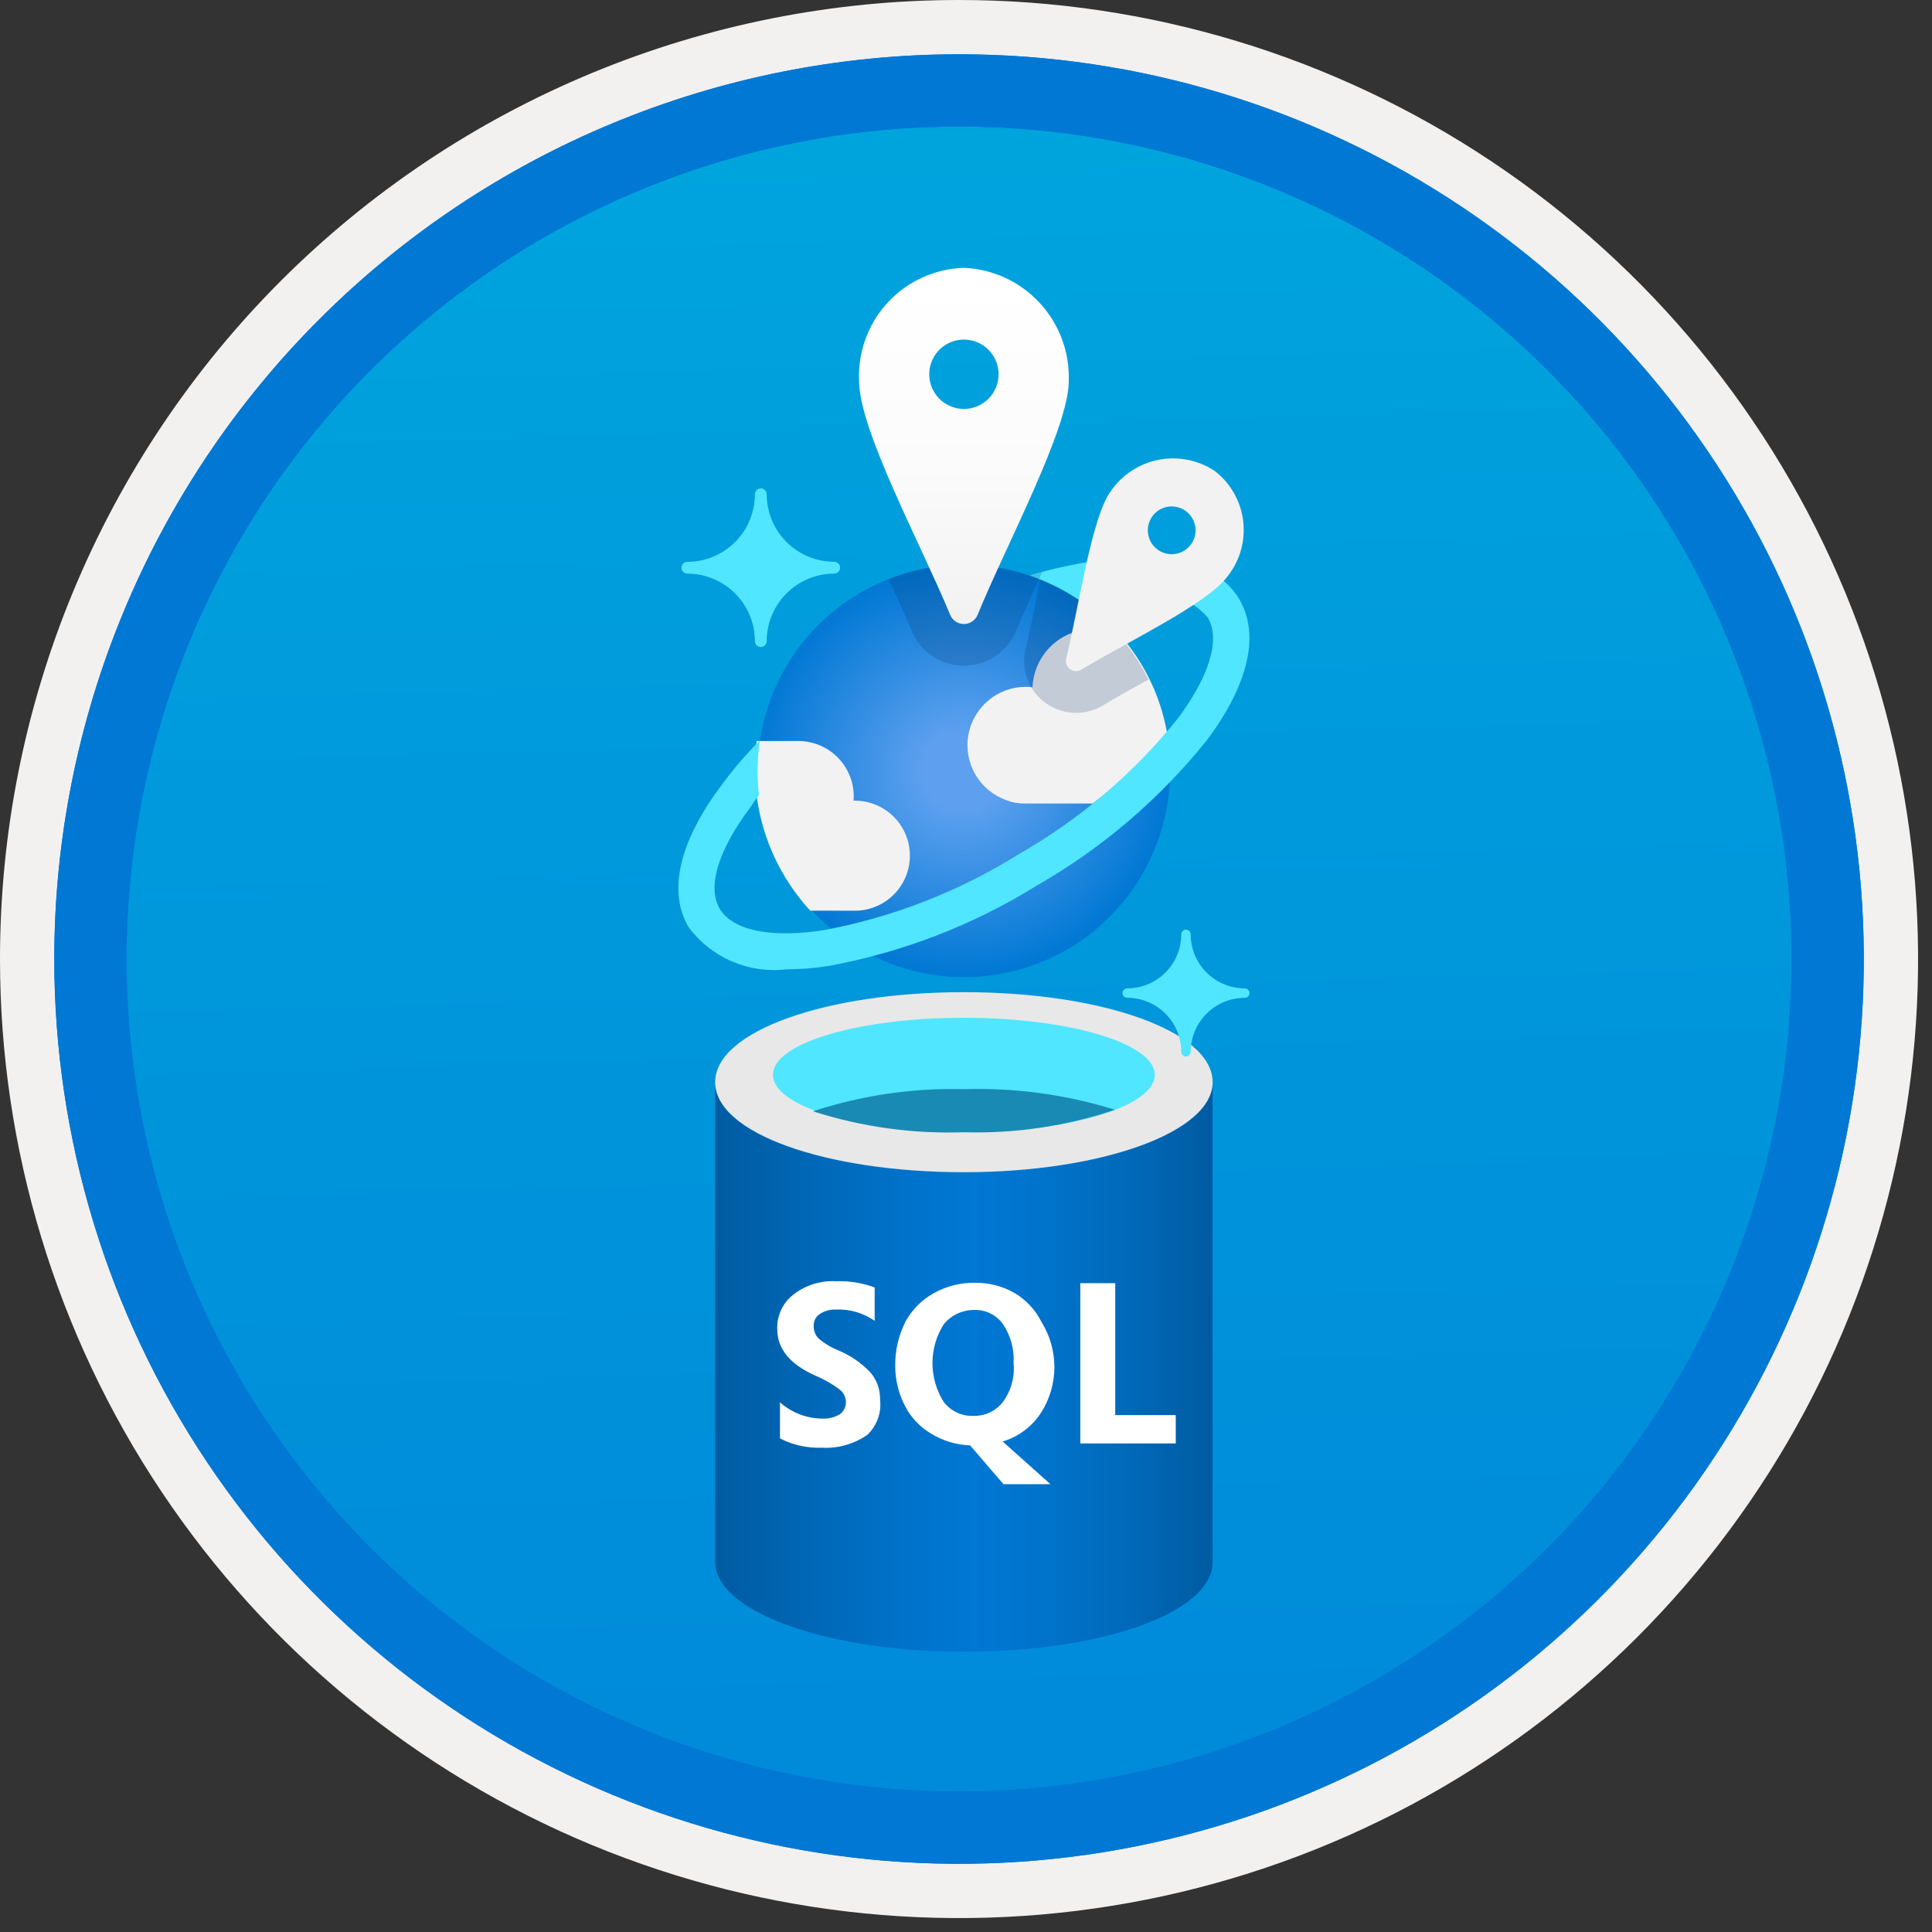 <svg width="100" height="100" viewBox="0 0 100 100" fill="none" xmlns="http://www.w3.org/2000/svg">
<rect x="0" y="0" width="100" height="100" fill="#333333" stroke="none"/>
<g clip-path="url(#clip0_371_3253)">
<path d="M49.64 96.45C40.382 96.45 31.332 93.704 23.634 88.561C15.936 83.417 9.936 76.107 6.393 67.553C2.85 59 1.923 49.588 3.73 40.508C5.536 31.427 9.994 23.087 16.54 16.54C23.087 9.994 31.428 5.535 40.508 3.729C49.588 1.923 59 2.85 67.553 6.393C76.107 9.936 83.418 15.936 88.561 23.634C93.705 31.331 96.45 40.382 96.45 49.64C96.451 55.787 95.24 61.874 92.888 67.554C90.535 73.233 87.088 78.394 82.741 82.74C78.394 87.087 73.234 90.535 67.554 92.888C61.875 95.24 55.787 96.45 49.64 96.45V96.45Z" fill="url(#paint0_linear_371_3253)"/>
<path fill-rule="evenodd" clip-rule="evenodd" d="M95.54 49.64C95.54 58.718 92.848 67.592 87.805 75.141C82.761 82.689 75.592 88.572 67.205 92.046C58.818 95.52 49.589 96.429 40.685 94.658C31.782 92.887 23.603 88.515 17.184 82.096C10.765 75.677 6.393 67.498 4.622 58.594C2.851 49.691 3.76 40.462 7.234 32.075C10.708 23.688 16.591 16.519 24.139 11.475C31.688 6.432 40.562 3.74 49.64 3.74C55.668 3.74 61.636 4.927 67.205 7.234C72.774 9.54 77.834 12.921 82.096 17.184C86.359 21.446 89.739 26.506 92.046 32.075C94.353 37.644 95.54 43.612 95.54 49.64V49.64ZM49.64 -0C59.458 -0 69.055 2.911 77.219 8.366C85.382 13.82 91.744 21.573 95.501 30.643C99.258 39.714 100.242 49.695 98.326 59.324C96.411 68.953 91.683 77.798 84.741 84.741C77.799 91.683 68.954 96.411 59.324 98.326C49.695 100.241 39.714 99.258 30.644 95.501C21.573 91.744 13.82 85.382 8.366 77.218C2.911 69.055 -1.61629e-06 59.458 3.61524e-07 49.64C-0.001 43.121 1.283 36.666 3.777 30.642C6.271 24.62 9.928 19.147 14.537 14.537C19.147 9.928 24.62 6.271 30.643 3.777C36.666 1.283 43.121 -0.001 49.64 -0V-0Z" fill="#F2F1F0"/>
<path fill-rule="evenodd" clip-rule="evenodd" d="M92.73 49.64C92.73 58.162 90.202 66.493 85.468 73.579C80.733 80.666 74.003 86.189 66.129 89.45C58.256 92.711 49.592 93.565 41.233 91.902C32.874 90.239 25.197 86.135 19.17 80.109C13.144 74.083 9.04 66.405 7.378 58.046C5.715 49.688 6.568 41.024 9.83 33.15C13.091 25.276 18.614 18.547 25.7 13.812C32.786 9.077 41.117 6.55 49.64 6.55C55.298 6.55 60.902 7.664 66.13 9.829C71.358 11.995 76.108 15.169 80.11 19.17C84.111 23.171 87.285 27.922 89.45 33.15C91.616 38.378 92.73 43.981 92.73 49.64ZM49.64 2.81C58.902 2.81 67.956 5.557 75.657 10.702C83.358 15.848 89.36 23.162 92.905 31.719C96.449 40.276 97.377 49.692 95.57 58.776C93.763 67.86 89.303 76.204 82.753 82.754C76.204 89.303 67.86 93.763 58.776 95.57C49.691 97.377 40.276 96.45 31.718 92.905C23.161 89.361 15.848 83.359 10.702 75.657C5.556 67.956 2.81 58.902 2.81 49.64C2.811 37.22 7.745 25.31 16.527 16.527C25.309 7.745 37.22 2.811 49.64 2.81V2.81Z" fill="#0078D4"/>
<path fill-rule="evenodd" clip-rule="evenodd" d="M92.73 49.64C92.73 58.162 90.202 66.493 85.468 73.579C80.733 80.665 74.003 86.189 66.129 89.45C58.256 92.711 49.592 93.565 41.233 91.902C32.874 90.239 25.197 86.135 19.17 80.109C13.144 74.083 9.04 66.405 7.378 58.046C5.715 49.688 6.568 41.024 9.83 33.15C13.091 25.276 18.614 18.547 25.7 13.812C32.786 9.077 41.117 6.55 49.64 6.55C55.298 6.55 60.902 7.664 66.13 9.829C71.358 11.995 76.108 15.169 80.11 19.17C84.111 23.171 87.285 27.922 89.45 33.15C91.616 38.378 92.73 43.981 92.73 49.64V49.64ZM49.64 2.81C58.902 2.81 67.956 5.556 75.657 10.702C83.358 15.848 89.36 23.162 92.905 31.719C96.449 40.276 97.377 49.692 95.57 58.776C93.763 67.86 89.303 76.204 82.753 82.754C76.204 89.303 67.86 93.763 58.776 95.57C49.691 97.377 40.276 96.45 31.718 92.905C23.161 89.361 15.848 83.358 10.702 75.657C5.556 67.956 2.81 58.902 2.81 49.64C2.811 37.22 7.745 25.309 16.527 16.527C25.309 7.745 37.22 2.811 49.64 2.81V2.81Z" fill="#0078D4"/>
<path d="M49.891 60.673C42.781 60.673 37.017 58.665 37.017 56.014V80.838C37.017 83.389 42.681 85.457 49.71 85.497H49.891C57.001 85.497 62.765 83.489 62.765 80.838V56.014C62.765 58.605 57.001 60.673 49.891 60.673Z" fill="url(#paint1_linear_371_3253)"/>
<path d="M62.765 56.014C62.765 58.605 57.001 60.673 49.891 60.673C42.781 60.673 37.017 58.665 37.017 56.014C37.017 53.363 42.781 51.354 49.891 51.354C57.001 51.354 62.765 53.363 62.765 56.014Z" fill="#E8E8E8"/>
<path d="M59.772 55.632C59.772 57.279 55.334 58.605 49.891 58.605C44.448 58.605 40.009 57.279 40.009 55.632C40.009 53.985 44.448 52.68 49.891 52.68C55.334 52.68 59.772 54.005 59.772 55.632Z" fill="#50E6FF"/>
<path d="M49.891 56.375C47.24 56.307 44.598 56.695 42.078 57.52C44.6 58.33 47.244 58.697 49.891 58.605C52.544 58.682 55.189 58.288 57.704 57.44C55.177 56.653 52.536 56.293 49.891 56.375V56.375Z" fill="#198AB3"/>
<path d="M57.724 73.246V66.417H55.916V74.712H60.857V73.246H57.724ZM43.384 69.892C43.01 69.742 42.664 69.531 42.359 69.269C42.278 69.184 42.215 69.083 42.174 68.972C42.132 68.862 42.114 68.744 42.118 68.627C42.112 68.509 42.137 68.391 42.189 68.286C42.242 68.18 42.322 68.09 42.419 68.024C42.667 67.853 42.963 67.768 43.263 67.783C43.978 67.751 44.684 67.956 45.272 68.365V66.638C44.63 66.4 43.947 66.29 43.263 66.317C42.475 66.275 41.698 66.517 41.074 67C40.802 67.21 40.583 67.481 40.437 67.792C40.29 68.103 40.219 68.444 40.23 68.787C40.23 69.812 40.873 70.615 42.239 71.218C42.682 71.406 43.101 71.648 43.484 71.941C43.578 72.019 43.654 72.118 43.706 72.229C43.758 72.34 43.785 72.461 43.785 72.583C43.785 72.705 43.756 72.825 43.7 72.933C43.644 73.042 43.563 73.135 43.464 73.206C43.191 73.366 42.877 73.443 42.56 73.427C41.752 73.42 40.974 73.12 40.371 72.583V74.451C41.034 74.793 41.774 74.959 42.52 74.933C43.362 74.983 44.196 74.75 44.89 74.27C45.135 74.038 45.322 73.752 45.438 73.435C45.553 73.118 45.592 72.778 45.553 72.442C45.562 71.928 45.384 71.428 45.051 71.037C44.581 70.542 44.013 70.152 43.384 69.892ZM53.908 73.085C54.344 72.386 54.575 71.579 54.575 70.755C54.575 69.932 54.344 69.125 53.908 68.426C53.594 67.799 53.106 67.275 52.502 66.919C51.89 66.572 51.197 66.392 50.493 66.397C49.735 66.381 48.986 66.568 48.324 66.939C47.704 67.285 47.196 67.801 46.858 68.426C46.503 69.136 46.324 69.921 46.336 70.715C46.34 71.413 46.505 72.1 46.818 72.724C47.124 73.344 47.606 73.861 48.204 74.21C48.81 74.58 49.502 74.787 50.212 74.812L51.94 76.821H54.37L51.899 74.612C52.731 74.362 53.445 73.82 53.908 73.085V73.085ZM51.899 72.583C51.716 72.81 51.483 72.992 51.219 73.114C50.954 73.236 50.664 73.295 50.373 73.286C50.079 73.296 49.788 73.235 49.522 73.109C49.257 72.984 49.025 72.796 48.846 72.563C48.466 71.962 48.264 71.266 48.264 70.555C48.264 69.844 48.466 69.147 48.846 68.546C49.035 68.313 49.274 68.126 49.545 67.997C49.817 67.868 50.113 67.802 50.413 67.803C50.706 67.791 50.998 67.852 51.261 67.982C51.525 68.112 51.751 68.306 51.919 68.546C52.315 69.138 52.506 69.844 52.462 70.555C52.532 71.277 52.331 72 51.899 72.583V72.583Z" fill="white"/>
<path d="M39.379 33.489C39.298 33.49 39.221 33.458 39.163 33.402C39.106 33.345 39.073 33.268 39.073 33.187V33.184C39.071 32.258 38.703 31.37 38.048 30.715C37.393 30.06 36.506 29.692 35.58 29.69C35.499 29.69 35.421 29.658 35.364 29.601C35.307 29.544 35.274 29.467 35.274 29.386C35.274 29.305 35.306 29.227 35.363 29.17C35.421 29.112 35.498 29.08 35.58 29.08C36.506 29.079 37.394 28.71 38.049 28.055C38.704 27.4 39.072 26.512 39.073 25.585C39.072 25.505 39.104 25.427 39.161 25.37C39.217 25.312 39.295 25.28 39.375 25.279H39.379C39.459 25.279 39.537 25.31 39.594 25.367C39.652 25.424 39.684 25.501 39.685 25.582V25.585C39.686 26.511 40.055 27.399 40.709 28.054C41.364 28.709 42.252 29.077 43.178 29.078C43.259 29.078 43.336 29.11 43.394 29.166C43.451 29.223 43.483 29.3 43.484 29.381V29.384C43.484 29.465 43.453 29.543 43.396 29.6C43.339 29.657 43.262 29.69 43.181 29.69H43.178C42.252 29.691 41.364 30.06 40.709 30.715C40.054 31.369 39.686 32.257 39.685 33.184C39.684 33.264 39.652 33.342 39.595 33.399C39.537 33.457 39.46 33.489 39.379 33.489V33.489Z" fill="#50E6FF"/>
<path d="M61.386 54.685C61.321 54.685 61.259 54.659 61.213 54.613C61.167 54.567 61.141 54.505 61.141 54.44V54.44C61.14 53.699 60.845 52.989 60.322 52.465C59.798 51.941 59.087 51.646 58.347 51.645C58.282 51.645 58.22 51.62 58.174 51.574C58.128 51.529 58.102 51.467 58.102 51.402V51.402C58.102 51.337 58.127 51.275 58.173 51.229C58.219 51.183 58.282 51.157 58.347 51.157V51.157C59.088 51.156 59.798 50.862 60.322 50.338C60.846 49.814 61.14 49.103 61.141 48.363C61.141 48.298 61.167 48.235 61.213 48.189C61.259 48.143 61.321 48.117 61.386 48.117V48.117C61.451 48.117 61.513 48.143 61.559 48.189C61.605 48.235 61.631 48.298 61.631 48.363V48.363C61.632 49.103 61.926 49.814 62.45 50.338C62.974 50.862 63.684 51.156 64.425 51.157C64.458 51.157 64.49 51.163 64.52 51.175C64.55 51.187 64.577 51.205 64.6 51.228C64.623 51.251 64.641 51.278 64.653 51.307C64.666 51.337 64.672 51.369 64.672 51.401C64.672 51.434 64.666 51.466 64.654 51.496C64.641 51.526 64.623 51.553 64.6 51.575C64.578 51.598 64.55 51.616 64.52 51.629C64.491 51.641 64.459 51.647 64.426 51.647H64.425C63.685 51.648 62.974 51.943 62.451 52.467C61.927 52.99 61.632 53.7 61.631 54.441C61.631 54.506 61.605 54.568 61.559 54.614C61.513 54.659 61.451 54.685 61.386 54.685V54.685Z" fill="#50E6FF"/>
<path d="M60.27 37.426C60.76 39.479 60.631 41.631 59.898 43.61C59.166 45.589 57.862 47.307 56.154 48.545C54.445 49.784 52.407 50.488 50.298 50.568C48.189 50.649 46.104 50.102 44.306 48.998C42.507 47.893 41.077 46.28 40.196 44.362C39.314 42.445 39.021 40.309 39.354 38.225C39.686 36.141 40.629 34.202 42.063 32.654C43.498 31.105 45.359 30.017 47.412 29.527H47.412C50.164 28.869 53.065 29.332 55.477 30.814C57.888 32.295 59.612 34.673 60.27 37.426Z" fill="url(#paint2_radial_371_3253)"/>
<path d="M44.169 47.137C44.543 47.147 44.916 47.084 45.265 46.95C45.615 46.816 45.935 46.615 46.207 46.357C46.478 46.1 46.697 45.791 46.849 45.449C47.002 45.107 47.085 44.739 47.095 44.364C47.105 43.99 47.041 43.618 46.906 43.268C46.772 42.919 46.57 42.599 46.312 42.328C46.054 42.056 45.745 41.839 45.403 41.687C45.061 41.535 44.692 41.452 44.318 41.443C44.271 41.441 44.224 41.441 44.178 41.442C44.186 41.361 44.19 41.28 44.19 41.199C44.183 40.439 43.875 39.713 43.334 39.18C42.792 38.647 42.062 38.35 41.302 38.354H39.166C38.958 39.932 39.098 41.536 39.577 43.054C40.056 44.571 40.863 45.965 41.94 47.137H44.169Z" fill="#F2F2F2"/>
<path d="M60.402 37.921C60.404 37.895 60.4 37.869 60.39 37.845C60.046 35.984 59.2 34.253 57.945 32.837C57.782 32.771 57.614 32.719 57.443 32.681C56.986 32.55 56.505 32.526 56.037 32.608C55.569 32.69 55.126 32.877 54.741 33.156C54.356 33.434 54.039 33.796 53.814 34.215C53.59 34.634 53.463 35.098 53.443 35.572C53.328 35.559 53.212 35.551 53.096 35.55C52.383 35.55 51.694 35.801 51.15 36.26C50.605 36.719 50.24 37.356 50.119 38.057C49.998 38.759 50.129 39.481 50.489 40.096C50.849 40.711 51.414 41.178 52.085 41.416C52.385 41.534 52.704 41.593 53.026 41.59H56.556C57.973 40.517 59.263 39.286 60.402 37.921V37.921Z" fill="#F2F2F2"/>
<path d="M64.133 30.996C63.04 29.176 60.482 28.466 56.909 28.998C55.685 29.172 54.475 29.434 53.289 29.784C54.23 30.109 55.123 30.558 55.946 31.118C56.365 31.026 56.785 30.916 57.189 30.855C57.823 30.756 58.464 30.705 59.107 30.701C59.734 30.61 60.375 30.678 60.97 30.898C61.565 31.118 62.095 31.484 62.513 31.961V31.961C63.179 33.071 62.617 34.967 60.972 37.177C58.686 40.023 55.885 42.412 52.715 44.221C49.616 46.155 46.181 47.489 42.589 48.154C39.869 48.561 37.925 48.154 37.259 47.048C36.593 45.942 37.155 44.04 38.8 41.841C39.003 41.568 39.054 41.434 39.285 41.159C39.176 40.216 39.191 39.264 39.33 38.325C38.591 39.066 37.911 39.864 37.296 40.71C35.142 43.592 34.557 46.182 35.649 48.003C36.226 48.774 36.995 49.381 37.88 49.762C38.765 50.143 39.735 50.285 40.692 50.174C41.42 50.17 42.147 50.112 42.867 50.001C46.701 49.301 50.37 47.885 53.68 45.828C57.061 43.893 60.047 41.337 62.48 38.295C64.641 35.407 65.225 32.818 64.133 30.996Z" fill="#50E6FF"/>
<path opacity="0.2" d="M49.89 34.458H49.891C50.473 34.458 51.042 34.284 51.525 33.959C52.008 33.634 52.383 33.173 52.602 32.634C52.958 31.763 53.431 30.723 53.94 29.618C53.723 29.676 53.504 29.721 53.289 29.784C53.345 29.804 53.398 29.834 53.454 29.854C51.514 29.161 49.415 29.047 47.412 29.527H47.412C46.931 29.646 46.459 29.798 45.998 29.982C46.447 30.952 46.86 31.862 47.175 32.627C47.392 33.169 47.767 33.633 48.251 33.959C48.735 34.286 49.306 34.459 49.89 34.458V34.458Z" fill="#003067"/>
<path opacity="0.2" d="M59.446 35.171C58.278 32.819 56.286 30.978 53.849 29.999C53.782 30.319 53.715 30.644 53.646 30.986C53.455 31.926 53.274 32.825 53.091 33.554C53.005 33.903 52.989 34.266 53.044 34.621C53.099 34.976 53.224 35.317 53.413 35.623C53.787 36.227 54.386 36.659 55.078 36.824C55.77 36.988 56.499 36.872 57.105 36.501C57.728 36.12 58.505 35.692 59.319 35.242C59.363 35.217 59.402 35.195 59.446 35.171Z" fill="#003067"/>
<path d="M49.892 13.863C48.407 13.908 47.001 14.541 45.982 15.624C44.964 16.706 44.417 18.149 44.462 19.634L44.465 19.71C44.465 22.261 47.703 28.237 49.177 31.818C49.234 31.96 49.333 32.082 49.46 32.167C49.587 32.253 49.737 32.299 49.89 32.299C50.044 32.299 50.193 32.253 50.321 32.167C50.448 32.082 50.546 31.96 50.604 31.818C52.076 28.209 55.32 22.182 55.32 19.712C55.368 18.219 54.825 16.767 53.809 15.672C52.793 14.576 51.385 13.926 49.892 13.863V13.863ZM49.892 21.167C49.538 21.167 49.191 21.061 48.895 20.864C48.6 20.667 48.37 20.387 48.234 20.059C48.099 19.731 48.063 19.37 48.132 19.022C48.202 18.674 48.373 18.354 48.623 18.103C48.874 17.852 49.194 17.681 49.542 17.612C49.89 17.543 50.251 17.578 50.579 17.714C50.907 17.85 51.187 18.08 51.385 18.375C51.582 18.67 51.687 19.017 51.687 19.372V19.372C51.687 19.608 51.641 19.841 51.55 20.059C51.46 20.277 51.328 20.474 51.161 20.641C50.995 20.808 50.797 20.94 50.579 21.03C50.361 21.12 50.128 21.167 49.892 21.167V21.167Z" fill="url(#paint3_linear_371_3253)"/>
<path d="M57.491 25.429C56.486 26.802 55.836 31.473 55.186 34.078C55.16 34.18 55.166 34.288 55.201 34.387C55.237 34.487 55.302 34.573 55.387 34.636C55.472 34.698 55.574 34.733 55.68 34.738C55.785 34.742 55.889 34.714 55.979 34.658C58.255 33.268 62.488 31.263 63.526 29.845L63.558 29.804C63.87 29.404 64.1 28.947 64.235 28.459C64.37 27.97 64.407 27.46 64.345 26.957C64.283 26.453 64.122 25.968 63.872 25.527C63.622 25.086 63.288 24.698 62.888 24.386C62.033 23.814 60.986 23.603 59.975 23.798C58.965 23.993 58.072 24.58 57.491 25.429V25.429ZM59.649 26.719C59.793 26.521 59.993 26.371 60.222 26.288C60.452 26.204 60.702 26.19 60.939 26.248C61.177 26.306 61.392 26.433 61.557 26.613C61.722 26.793 61.831 27.018 61.868 27.26C61.905 27.502 61.87 27.749 61.767 27.971C61.664 28.192 61.497 28.378 61.288 28.505C61.079 28.632 60.837 28.695 60.593 28.684C60.349 28.674 60.113 28.591 59.916 28.447C59.651 28.253 59.475 27.962 59.425 27.638C59.374 27.314 59.455 26.983 59.649 26.719V26.719Z" fill="url(#paint4_linear_371_3253)"/>
</g>
<defs>
<linearGradient id="paint0_linear_371_3253" x1="47.87" y1="-15.153" x2="51.852" y2="130.615" gradientUnits="userSpaceOnUse">
<stop stop-color="#00ABDE"/>
<stop offset="1" stop-color="#007ED8"/>
</linearGradient>
<linearGradient id="paint1_linear_371_3253" x1="37.017" y1="70.755" x2="62.765" y2="70.755" gradientUnits="userSpaceOnUse">
<stop stop-color="#005BA1"/>
<stop offset="0.07" stop-color="#0060A9"/>
<stop offset="0.36" stop-color="#0071C8"/>
<stop offset="0.52" stop-color="#0078D4"/>
<stop offset="0.64" stop-color="#0074CD"/>
<stop offset="0.82" stop-color="#006ABB"/>
<stop offset="1" stop-color="#005BA1"/>
</linearGradient>
<radialGradient id="paint2_radial_371_3253" cx="0" cy="0" r="1" gradientUnits="userSpaceOnUse" gradientTransform="translate(49.809 39.906) scale(10.727 10.634)">
<stop offset="0.183" stop-color="#5EA0EF"/>
<stop offset="1" stop-color="#0078D4"/>
</radialGradient>
<linearGradient id="paint3_linear_371_3253" x1="49.891" y1="14.525" x2="49.891" y2="31.898" gradientUnits="userSpaceOnUse">
<stop stop-color="white"/>
<stop offset="0.56" stop-color="#FBFBFB"/>
<stop offset="1" stop-color="#F2F2F2"/>
</linearGradient>
<linearGradient id="paint4_linear_371_3253" x1="-566.526" y1="117.741" x2="-488.68" y2="11.405" gradientUnits="userSpaceOnUse">
<stop stop-color="white"/>
<stop offset="0.56" stop-color="#FBFBFB"/>
<stop offset="1" stop-color="#F2F2F2"/>
</linearGradient>
<clipPath id="clip0_371_3253">
<rect width="99.28" height="99.28" fill="white"/>
</clipPath>
</defs>
</svg>
